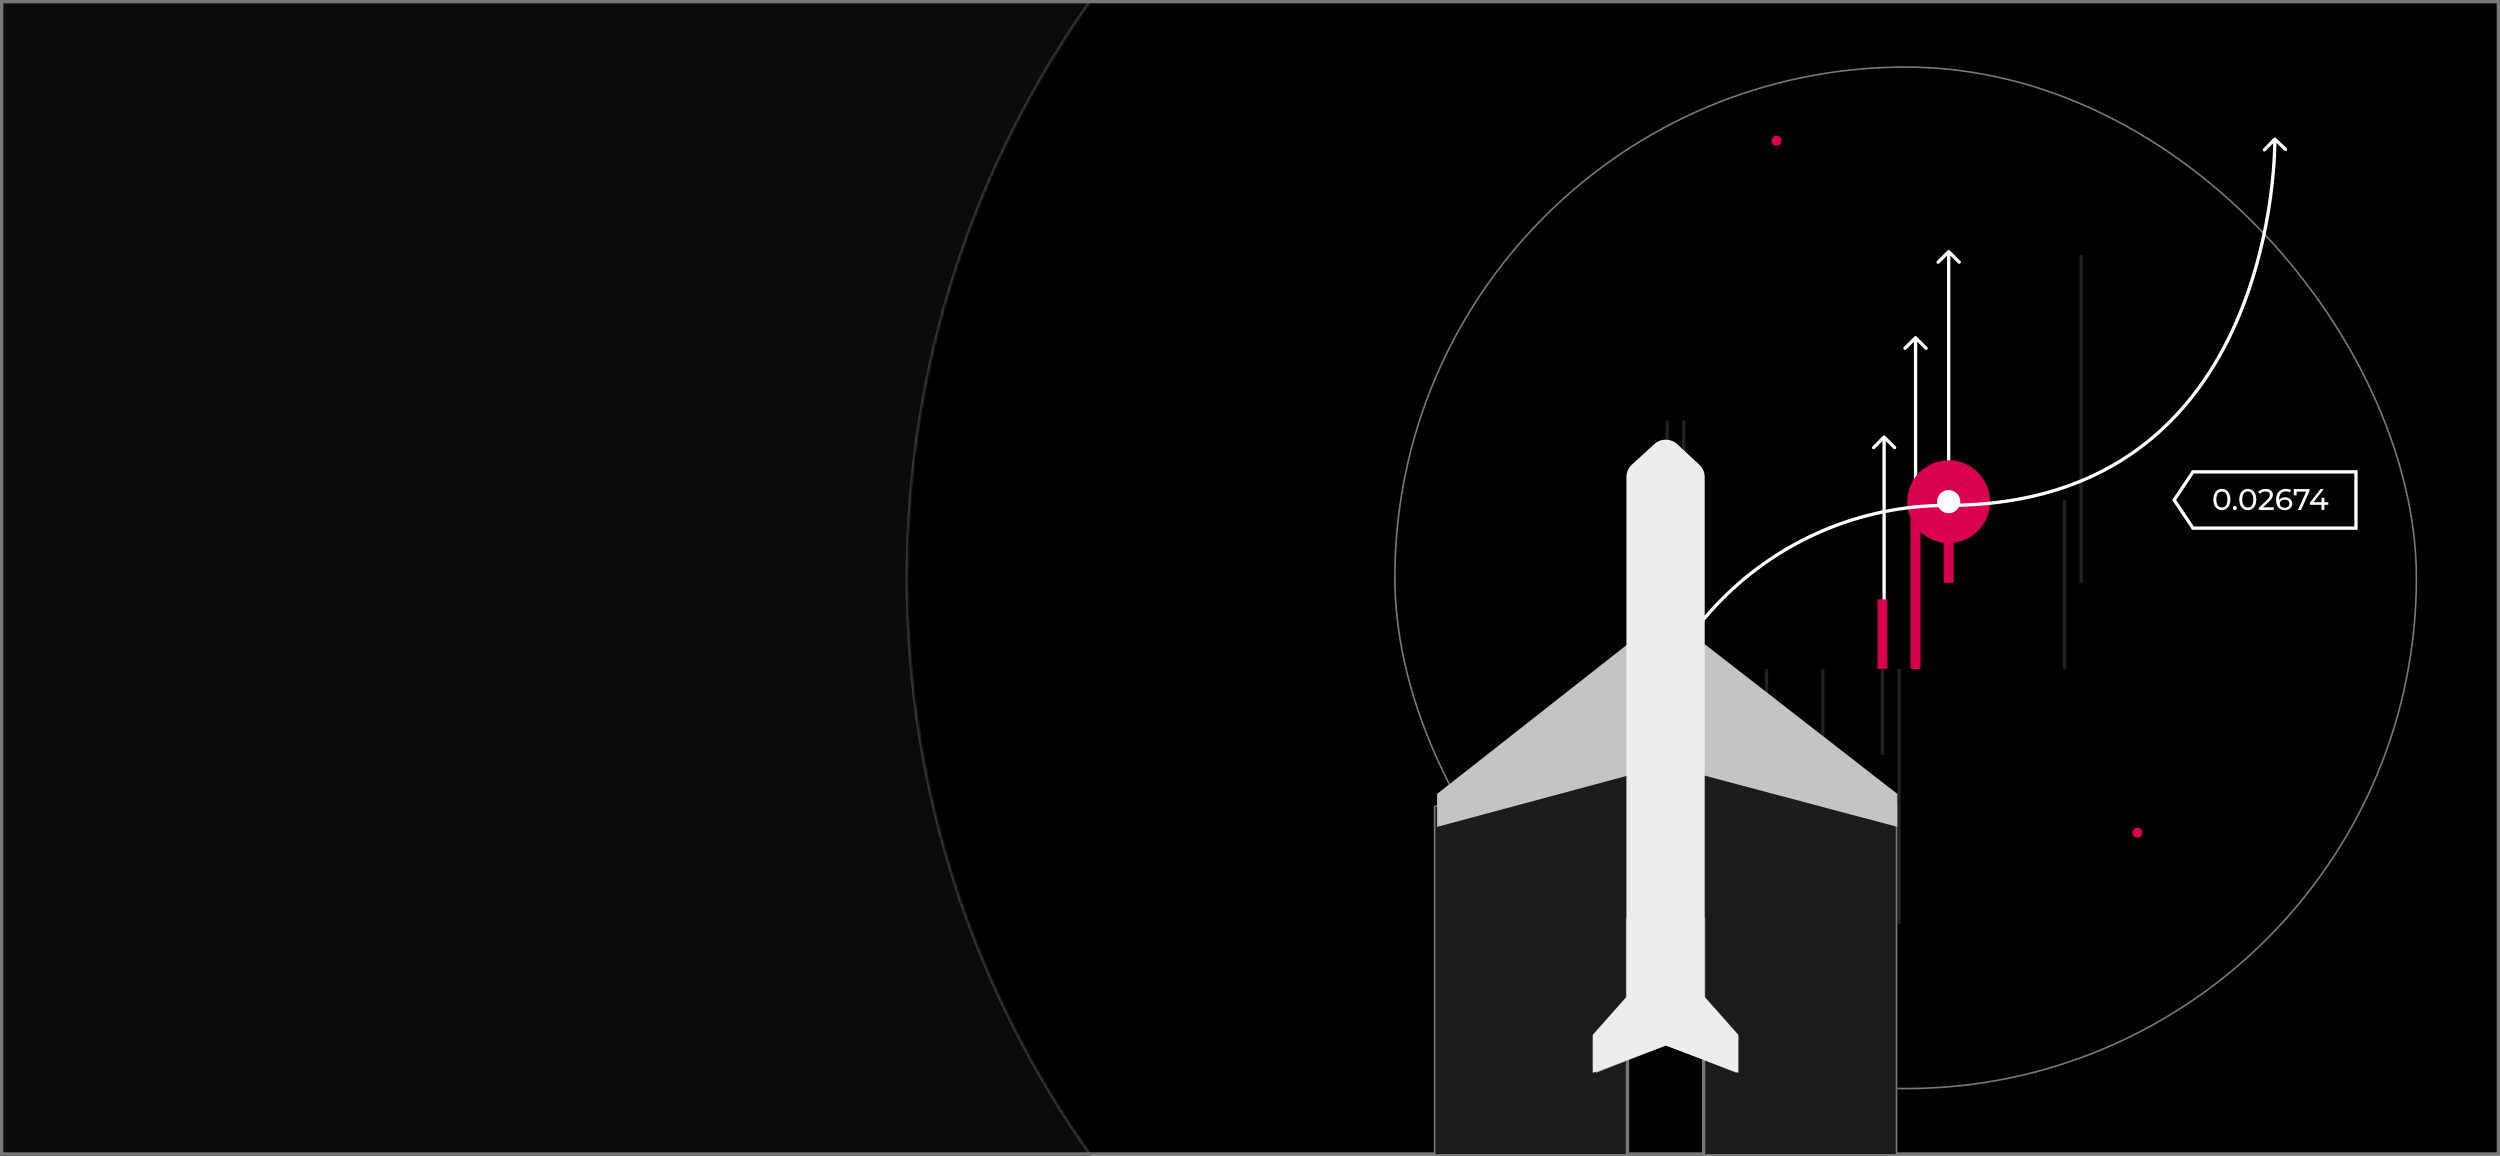 <svg width="755" height="349" viewBox="0 0 755 349" fill="none" xmlns="http://www.w3.org/2000/svg" xmlns:xlink="http://www.w3.org/1999/xlink">
<rect x="0.25" y="0.25" width="754.5" height="348.5" fill="black" stroke="#777777" stroke-width="0.5"/>
<mask id="path-2-inside-1" fill="white">
<path fill-rule="evenodd" clip-rule="evenodd" d="M329.601 0C294.588 49.25 274 109.471 274 174.5C274 239.529 294.588 299.75 329.601 349H0V0L329.601 0Z"/>
</mask>
<path fill-rule="evenodd" clip-rule="evenodd" d="M329.601 0C294.588 49.25 274 109.471 274 174.5C274 239.529 294.588 299.75 329.601 349H0V0L329.601 0Z" fill="#0B0B0B"/>
<path d="M329.601 0L330.008 0.29L330.569 -0.5H329.601V0ZM329.601 349V349.5H330.569L330.008 348.71L329.601 349ZM0 349H-0.5V349.5H0V349ZM0 0L0 -0.5H-0.5V0H0ZM274.5 174.5C274.5 109.578 295.053 49.458 330.008 0.29L329.193 -0.29C294.122 49.042 273.5 109.364 273.5 174.5H274.5ZM330.008 348.71C295.053 299.542 274.5 239.422 274.5 174.5H273.5C273.5 239.636 294.122 299.958 329.193 349.29L330.008 348.71ZM329.601 348.5H0V349.5H329.601V348.5ZM0.5 349V0H-0.5V349H0.5ZM0 0.5H329.601V-0.5H0L0 0.5Z" fill="#444444" mask="url(#path-2-inside-1)"/>
<rect x="421.25" y="20.25" width="308.5" height="308.5" rx="154.25" fill="black" stroke="#777777" stroke-width="0.5"/>
<line x1="559.5" y1="253" x2="559.5" y2="279" stroke="#222222"/>
<line x1="508.5" y1="127" x2="508.5" y2="202" stroke="#222222"/>
<line x1="628.5" y1="77" x2="628.5" y2="176" stroke="#222222"/>
<line x1="623.5" y1="151" x2="623.5" y2="202" stroke="#222222"/>
<path d="M578.854 101.646C578.658 101.451 578.342 101.451 578.146 101.646L574.964 104.828C574.769 105.024 574.769 105.34 574.964 105.536C575.16 105.731 575.476 105.731 575.672 105.536L578.5 102.707L581.328 105.536C581.524 105.731 581.84 105.731 582.036 105.536C582.231 105.34 582.231 105.024 582.036 104.828L578.854 101.646ZM578 102L578 202L579 202L579 102L578 102Z" fill="white"/>
<path d="M569.354 131.646C569.158 131.451 568.842 131.451 568.646 131.646L565.464 134.828C565.269 135.024 565.269 135.34 565.464 135.536C565.66 135.731 565.976 135.731 566.172 135.536L569 132.707L571.828 135.536C572.024 135.731 572.34 135.731 572.536 135.536C572.731 135.34 572.731 135.024 572.536 134.828L569.354 131.646ZM568.5 132L568.5 185L569.5 185L569.5 132L568.5 132Z" fill="white"/>
<line x1="503.5" y1="127" x2="503.5" y2="202" stroke="#222222"/>
<path d="M588.854 75.646C588.658 75.451 588.342 75.451 588.146 75.646L584.964 78.828C584.769 79.024 584.769 79.34 584.964 79.535C585.16 79.731 585.476 79.731 585.672 79.535L588.5 76.707L591.328 79.535C591.524 79.731 591.84 79.731 592.036 79.535C592.231 79.34 592.231 79.024 592.036 78.828L588.854 75.646ZM588 76L588 152L589 152L589 76L588 76Z" fill="white"/>
<line x1="523.5" y1="202" x2="523.5" y2="253" stroke="#222222"/>
<line x1="513.5" y1="176" x2="513.5" y2="228" stroke="#222222"/>
<line x1="533.5" y1="202" x2="533.5" y2="253" stroke="#222222"/>
<line x1="573.5" y1="202" x2="573.5" y2="279" stroke="#222222"/>
<line x1="568.5" y1="202" x2="568.5" y2="228" stroke="#222222"/>
<line x1="550.5" y1="202" x2="550.5" y2="253" stroke="#222222"/>
<path d="M671.006 154.072C672.473 154.072 673.571 152.902 673.571 150.85C673.571 148.798 672.473 147.628 671.006 147.628C669.53 147.628 668.432 148.798 668.432 150.85C668.432 152.902 669.53 154.072 671.006 154.072ZM671.006 153.271C670.016 153.271 669.332 152.461 669.332 150.85C669.332 149.239 670.016 148.429 671.006 148.429C671.987 148.429 672.671 149.239 672.671 150.85C672.671 152.461 671.987 153.271 671.006 153.271ZM674.923 154.054C675.247 154.054 675.517 153.793 675.517 153.433C675.517 153.073 675.247 152.821 674.923 152.821C674.59 152.821 674.311 153.073 674.311 153.433C674.311 153.793 674.59 154.054 674.923 154.054ZM678.837 154.072C680.304 154.072 681.402 152.902 681.402 150.85C681.402 148.798 680.304 147.628 678.837 147.628C677.361 147.628 676.263 148.798 676.263 150.85C676.263 152.902 677.361 154.072 678.837 154.072ZM678.837 153.271C677.847 153.271 677.163 152.461 677.163 150.85C677.163 149.239 677.847 148.429 678.837 148.429C679.818 148.429 680.502 149.239 680.502 150.85C680.502 152.461 679.818 153.271 678.837 153.271ZM683.437 153.217L685.363 151.363C686.218 150.544 686.398 149.995 686.398 149.383C686.398 148.303 685.552 147.628 684.238 147.628C683.257 147.628 682.42 147.979 681.934 148.582L682.546 149.113C682.933 148.645 683.482 148.429 684.157 148.429C685.039 148.429 685.498 148.825 685.498 149.473C685.498 149.869 685.372 150.265 684.706 150.913L682.141 153.388V154H686.668V153.217H683.437ZM690.099 150.175C689.316 150.175 688.65 150.463 688.29 151.003C688.281 150.922 688.281 150.85 688.281 150.778C688.281 149.203 689.1 148.402 690.378 148.402C690.828 148.402 691.26 148.483 691.584 148.699L691.926 147.997C691.521 147.745 690.954 147.628 690.36 147.628C688.596 147.628 687.381 148.78 687.381 150.931C687.381 152.938 688.335 154.072 690.027 154.072C691.278 154.072 692.259 153.298 692.259 152.083C692.259 150.922 691.35 150.175 690.099 150.175ZM689.991 153.343C689.019 153.343 688.497 152.776 688.497 152.128C688.497 151.435 689.091 150.904 689.946 150.904C690.828 150.904 691.386 151.381 691.386 152.119C691.386 152.866 690.81 153.343 689.991 153.343ZM692.712 147.7V149.608H693.576V148.483H696.456L693.963 154H694.917L697.464 148.312V147.7H692.712ZM703.145 151.678H701.948V150.31H701.102V151.678H698.681L701.768 147.7H700.796L697.574 151.822V152.452H701.075V154H701.948V152.452H703.145V151.678Z" fill="white"/>
<line x1="588.5" y1="152" x2="588.5" y2="176" stroke="#D9014F" stroke-width="3"/>
<line x1="578.5" y1="151" x2="578.5" y2="202" stroke="#D9014F" stroke-width="3"/>
<line x1="568.5" y1="181" x2="568.5" y2="202" stroke="#D9014F" stroke-width="3"/>
<g filter="url(#filter0_f)">
<circle cx="588.5" cy="151.5" r="12.5" fill="#D9014F"/>
</g>
<circle cx="588.5" cy="151.5" r="3.5" fill="white"/>
<path d="M656.601 151L662.268 142.5H711.5V159.5H662.268L656.601 151Z" stroke="white"/>
<circle cx="536.5" cy="42.5" r="1.5" fill="#D8014E"/>
<circle cx="645.5" cy="251.5" r="1.5" fill="#D8014E"/>
<path d="M687.345 41.64C687.146 41.449 686.83 41.454 686.638 41.653L683.511 44.889C683.319 45.087 683.325 45.404 683.523 45.596C683.722 45.788 684.038 45.782 684.23 45.584L687.01 42.707L689.886 45.486C690.085 45.678 690.402 45.673 690.593 45.474C690.785 45.276 690.78 44.959 690.581 44.767L687.345 41.64ZM492.5 249C492.5 196.047 535.296 153.122 588.084 153.122V152.122C534.741 152.122 491.5 195.497 491.5 249H492.5ZM588.084 153.122C613.386 153.122 632.277 146.179 646.37 135.739C660.457 125.303 669.718 111.396 675.806 97.512C681.893 83.628 684.815 69.752 686.215 59.351C686.916 54.15 687.236 49.814 687.382 46.777C687.455 45.259 687.483 44.065 687.494 43.249C687.5 42.841 687.5 42.528 687.5 42.316C687.5 42.21 687.499 42.13 687.498 42.075C687.498 42.048 687.498 42.027 687.498 42.013C687.498 42.006 687.498 42.001 687.497 41.997C687.497 41.995 687.497 41.994 687.497 41.993C687.497 41.992 687.497 41.991 686.997 42C686.498 42.009 686.498 42.009 686.498 42.009C686.498 42.01 686.498 42.011 686.498 42.013C686.498 42.016 686.498 42.021 686.498 42.027C686.498 42.04 686.498 42.059 686.499 42.085C686.499 42.137 686.5 42.215 686.5 42.319C686.5 42.525 686.5 42.833 686.494 43.236C686.484 44.041 686.455 45.223 686.383 46.729C686.239 49.742 685.921 54.049 685.224 59.218C683.832 69.559 680.929 83.338 674.89 97.11C668.852 110.881 659.686 124.63 645.775 134.936C631.869 145.237 613.191 152.122 588.084 152.122V153.122Z" fill="white"/>
<rect x="0.5" y="0.5" width="754" height="348" stroke="#777777"/>
<path d="M433.25 348.75V243.528L503 230.254L572.75 243.528V348.75H433.25Z" fill="#1C1C1C" stroke="#777777" stroke-width="0.5"/>
<rect x="491.5" y="277.5" width="23" height="71" fill="black" stroke="#777777"/>
<path d="M491.758 143.978C491.758 142.606 492.322 141.294 493.318 140.349L499.743 134.26C501.672 132.432 504.694 132.432 506.622 134.26L513.047 140.349C514.043 141.294 514.607 142.606 514.607 143.978V194.378L573 239.762V249.714L514.607 234.188V301.069L524.445 312.535V324L503.183 315.719L481.92 324V312.535L491.758 301.069V234.188L434 249.714L434 239.762L491.758 194.378V143.978Z" fill="#C4C4C4"/>
<path d="M491.179 144.029C491.179 142.627 491.768 141.289 492.802 140.342L499.623 134.094C501.534 132.343 504.466 132.343 506.377 134.094L513.198 140.342C514.232 141.289 514.821 142.627 514.821 144.029V301.069L525 312.535V324L503 315.719L481 324L481 312.535L491.179 301.069V144.029Z" fill="#EDEDED"/>
</svg>
